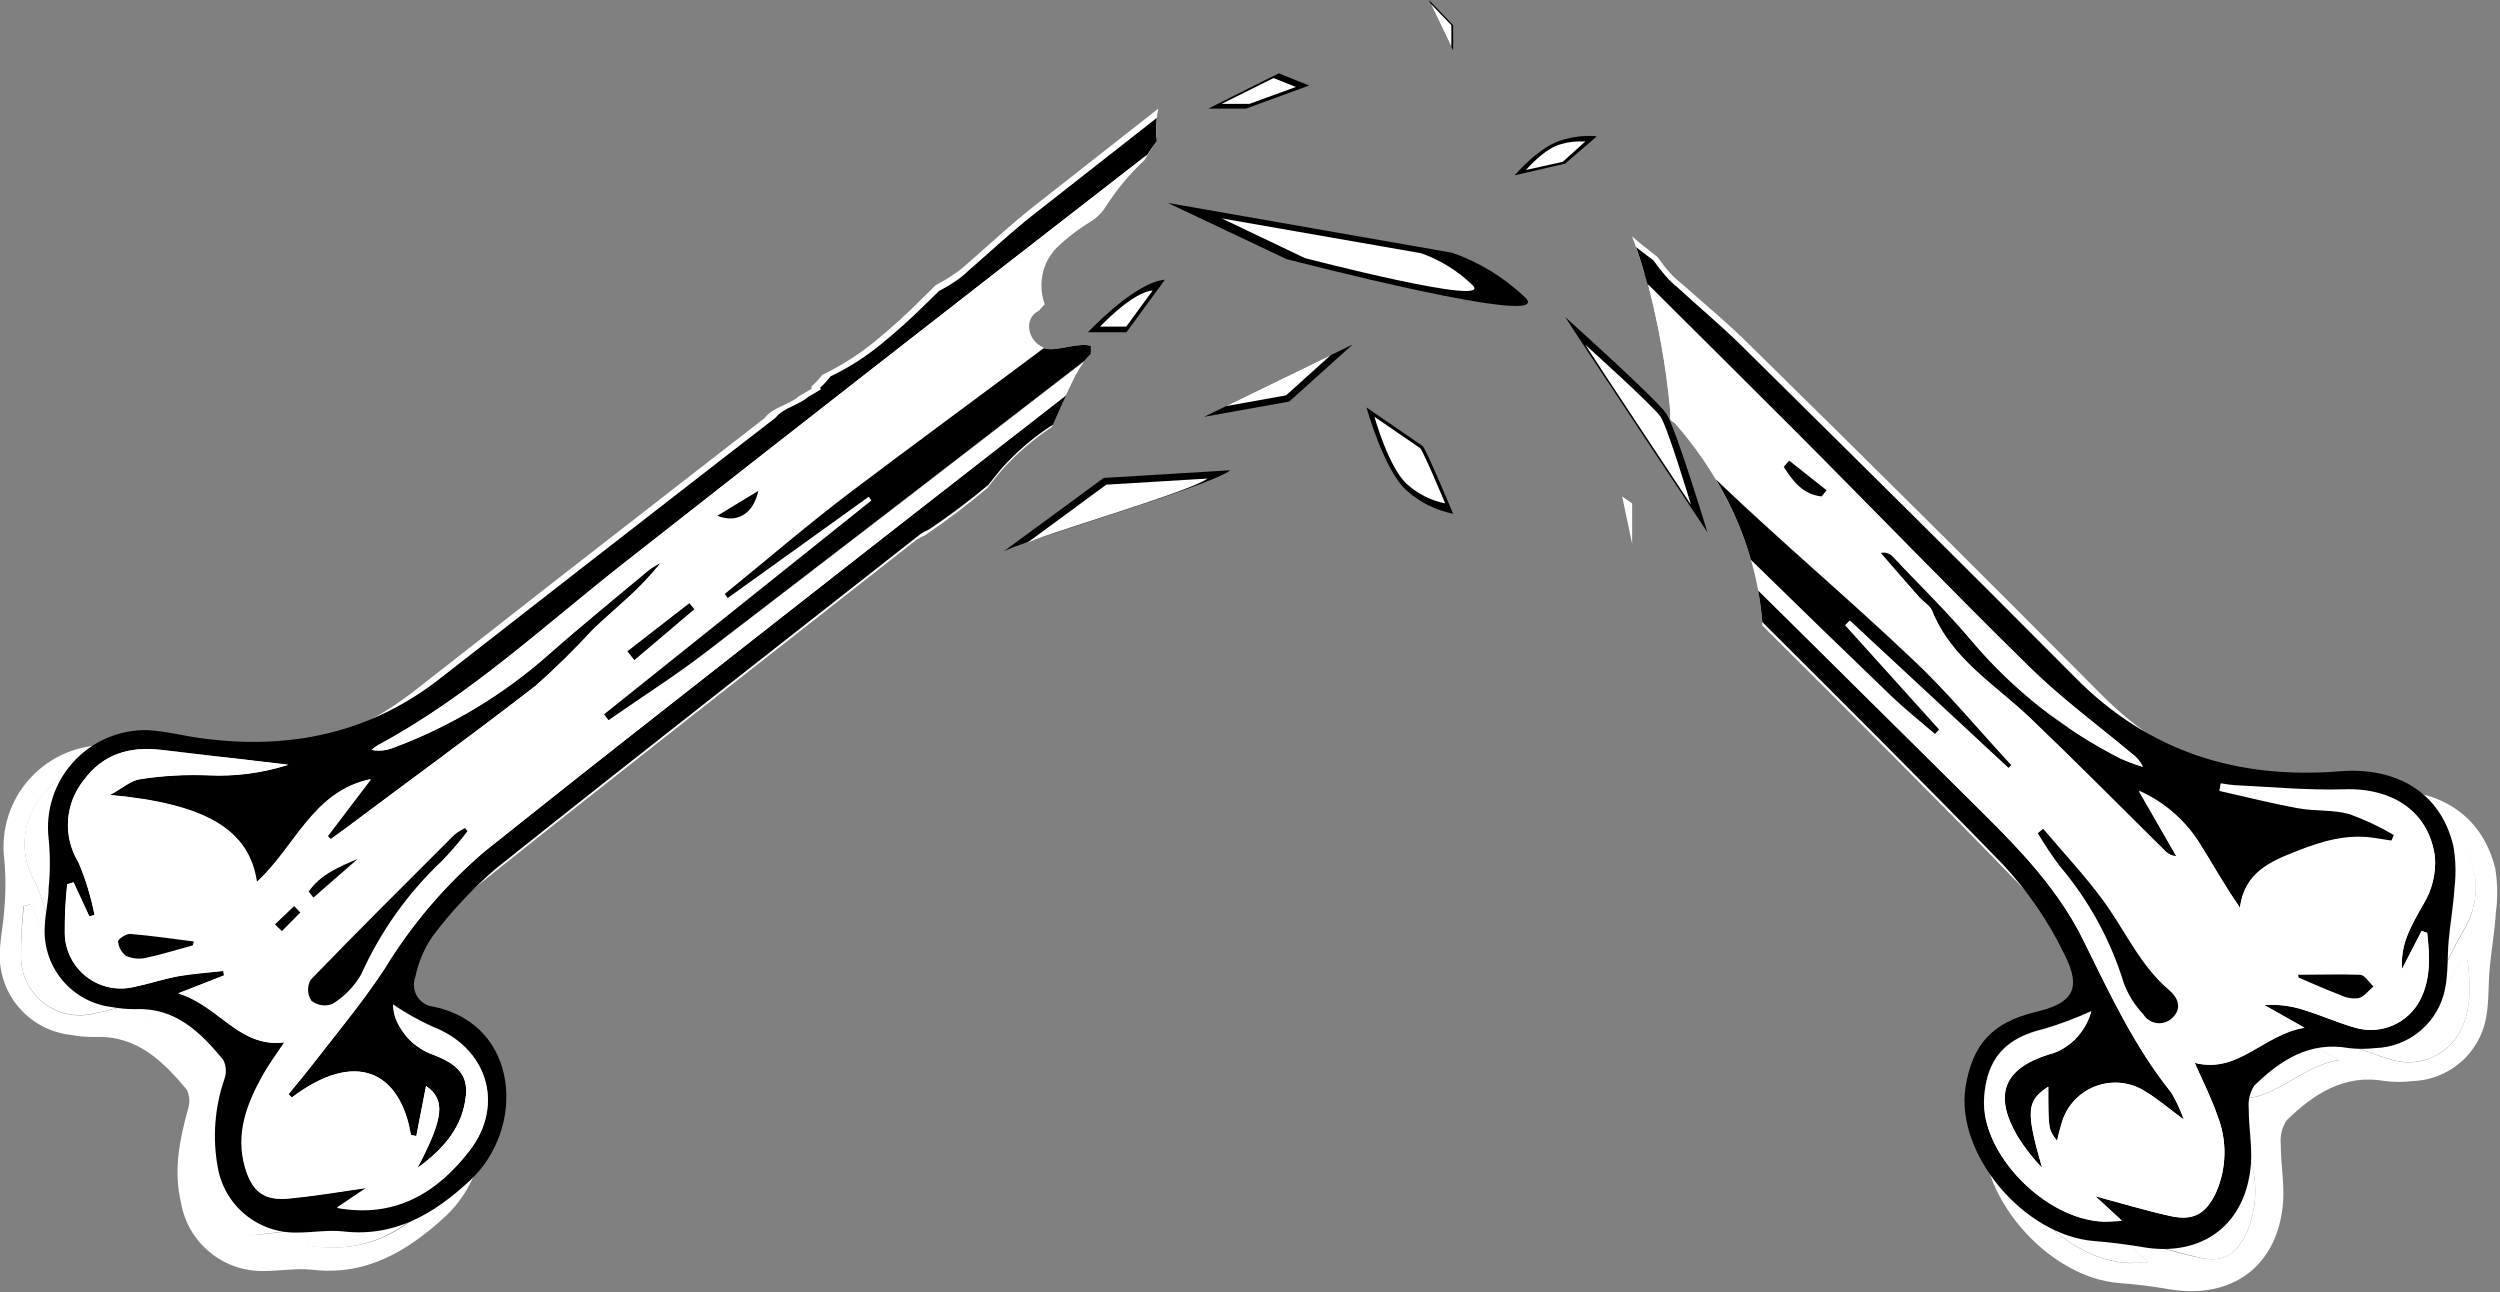 <svg width="238" height="123" viewBox="0 0 238 123" fill="none" xmlns="http://www.w3.org/2000/svg">
<rect x="0" y="0" width="238" height="123" fill="#808080" stroke="none"/>
<path d="M103.57 31.63C103.57 31.63 108.04 26.85 110.9 26.63L107.24 31.63H103.57Z" fill="black"/>
<path d="M136.04 0L138.34 4.81V2.4L136.04 0Z" fill="black"/>
<path d="M115.03 10.34L121.74 6.98L124.63 8.14L118.62 10.34" fill="black"/>
<path d="M152 13C151.903 12.966 151.802 12.945 151.7 12.94C150.758 12.903 149.817 13.015 148.91 13.27C146.59 13.82 144.2 16.69 144.2 16.69L149 15.58" fill="black"/>
<path d="M114.63 39.68L128.78 32.79L122.73 38.23L114.63 39.68Z" fill="black"/>
<path d="M149 30.18C149.83 31.51 162.55 50.68 162.55 50.68C162.55 50.68 159.55 40.8 158.66 39.42C157.77 38.04 149 30.18 149 30.18Z" fill="black"/>
<path d="M130.09 38.79C130.09 38.79 131.76 44.84 133.95 46.73C135.193 47.835 136.708 48.587 138.34 48.91C138.34 48.91 135.73 42.66 135.42 42.45L130.09 38.79Z" fill="black"/>
<path d="M95.47 52.55C96.22 51.81 115.31 46.27 117.13 44.77L105.07 45.5L95.47 52.55Z" fill="black"/>
<path d="M111.18 19.32L138.24 24.06C140.819 24.961 143.178 26.4 145.16 28.28C148.56 31.46 122.46 24.66 122.46 24.66L111.18 19.32Z" fill="black"/>
<path d="M110.27 10.34C106.35 13.413 102.43 16.49 98.51 19.57C96.3 21.31 94.23 23.23 92.05 25.14C91.65 25.506 91.222 25.84 90.77 26.14C90.27 26.47 89.77 26.78 89.24 27.06L89.1 27.13L87.8 28.41C86.401 29.816 84.933 31.151 83.4 32.41C81.83 33.704 80.111 34.805 78.28 35.69C77.958 36.098 77.604 36.48 77.22 36.83L77.3 36.98C76.9 37.24 76.47 37.49 76.04 37.73C75.12 38.56 73.61 38.73 72.77 39.82L67.22 44.12C57.973 51.287 48.746 58.48 39.54 65.7C32.47 71.24 24.47 72.92 15.75 71.76C13.92 71.53 12.12 71.02 10.28 70.94C8.892 70.902 7.512 71.163 6.234 71.705C4.956 72.247 3.809 73.058 2.872 74.083C1.935 75.107 1.229 76.321 0.803 77.642C0.376 78.963 0.239 80.361 0.4 81.74C0.555 83.376 0.555 85.024 0.4 86.66C0.33 87.89 0.06 89.1 -0 90.34C-0.165 92.298 0.436 94.243 1.677 95.766C2.917 97.29 4.699 98.274 6.65 98.51C7.437 98.66 8.238 98.73 9.04 98.72C13.04 98.56 15.51 101.03 17.77 103.72C18.055 104.291 18.106 104.952 17.91 105.56C17.08 108.5 16.51 111.45 17.23 114.49C17.548 116.34 18.519 118.014 19.967 119.209C21.415 120.404 23.243 121.039 25.12 121C26.66 121 28.22 120.71 29.73 120.88C34.86 121.48 38.78 119.11 42.32 115.88C47.99 110.71 47.39 100.28 38.77 98.5C38.429 98.47 38.1 98.36 37.809 98.18C37.518 98 37.273 97.755 37.093 97.463C36.914 97.172 36.804 96.843 36.774 96.502C36.744 96.161 36.794 95.818 36.92 95.5C37.223 94.07 37.8 92.711 38.62 91.5C40.461 89.037 42.563 86.781 44.89 84.77C58.89 73.56 73.11 62.5 87.24 51.39C87.496 51.23 87.763 51.09 88.04 50.97C90.11 49.577 92.1 48.067 94 46.45C94.42 45.91 94.84 45.36 95.3 44.84C96.721 43.239 98.345 41.831 100.13 40.65C100.55 39.7 100.96 38.76 101.39 37.82C88.656 47.82 75.923 57.79 63.19 67.73C56.723 72.77 50.29 77.86 43.89 83C39.951 86.358 36.575 90.325 33.89 94.75C31.95 97.75 29.67 100.47 27.51 103.27C26.51 104.64 25.39 105.92 24.32 107.27L24.65 107.59C30.91 102.87 35.4 104.86 36.52 111.32L37.06 111.43L38.06 106.43C39.98 107.79 39.88 109.51 37.2 114.6C39.94 112.6 41.72 110.46 42.03 107.41C42.23 105.41 41.31 104.3 38.76 103.31C37.886 103.004 37.093 102.505 36.44 101.85C35.788 101.198 35.289 100.409 34.98 99.54C34.862 99.132 34.789 98.713 34.76 98.29C36.028 99.142 37.366 99.885 38.76 100.51C44.16 102.51 46.01 108.24 42.44 112.86C39.2 117.06 34.99 119.54 29.25 118.55L32.14 116.55C29.33 116.94 26.9 117.34 24.46 117.55C22.02 117.76 20.78 116.93 20.06 114.42C19.13 111.14 20.24 108.22 21.78 105.42C22.36 104.35 23.1 103.42 23.99 102.01C19.46 102.6 17.53 98.41 13.41 97.14L18.01 95.38L17.94 94.92C16.41 95.1 14.87 95.21 13.36 95.47C11.85 95.73 10.49 96.2 9.05 96.47C8.228 96.695 7.365 96.728 6.529 96.567C5.692 96.407 4.903 96.057 4.222 95.544C3.542 95.032 2.987 94.37 2.602 93.61C2.217 92.85 2.011 92.012 2 91.16C1.98 89.523 2.06 87.887 2.24 86.26L2.88 86.09L4.45 89.49L5 89.33C4.641 87.521 4.101 85.752 3.39 84.05C2.625 82.806 2.264 81.355 2.358 79.897C2.451 78.44 2.993 77.047 3.91 75.91C5.78 73.33 8.49 72.53 11.58 72.91L24.25 74.38C21.664 75.189 18.955 75.528 16.25 75.38C13.996 75.291 11.739 75.419 9.51 75.76C8.58 75.88 7.74 76.66 6.51 77.35C16.07 78.23 20.4 80.8 21.11 86.03C24.96 82.57 26.7 77.03 32.48 75.79L28.18 81.46L28.48 81.77L29.71 80.89C36.11 76.1 42.57 71.38 48.89 66.48C50.91 64.716 52.833 62.843 54.65 60.87C55.65 59.87 56.75 58.97 57.78 58.02C59.084 56.856 60.291 55.589 61.39 54.23C60.969 54.439 60.564 54.679 60.18 54.95C56.84 57.75 53.44 60.5 50.18 63.39C45.61 67.437 40.327 70.598 34.6 72.71C33.961 72.946 33.27 73.005 32.6 72.88C32.79 72.698 33.001 72.54 33.23 72.41C42.31 67.54 49.8 60.5 57.82 54.2C74.287 41.28 90.793 28.403 107.34 15.57L110.14 13.4C110.01 12.38 110.054 11.345 110.27 10.34Z" fill="white"/>
<path d="M107.29 15.59C90.75 28.423 74.243 41.3 57.77 54.22C49.77 60.52 42.26 67.56 33.18 72.43C32.952 72.56 32.74 72.718 32.55 72.9C33.22 73.025 33.911 72.966 34.55 72.73C40.277 70.618 45.56 67.457 50.13 63.41C53.39 60.52 56.79 57.77 60.13 54.97C60.514 54.699 60.919 54.459 61.34 54.25C60.245 55.594 59.045 56.848 57.75 58C56.75 59 55.64 59.85 54.62 60.85C52.803 62.823 50.88 64.695 48.86 66.46C42.54 71.36 36.08 76.08 29.68 80.87L28.45 81.75L28.15 81.44L32.45 75.77C26.67 76.97 24.93 82.55 21.08 86.01C20.37 80.78 16.08 78.21 6.48 77.33C7.76 76.64 8.6 75.86 9.48 75.74C11.709 75.399 13.966 75.272 16.22 75.36C18.925 75.508 21.634 75.169 24.22 74.36L11.57 72.89C8.48 72.53 5.77 73.33 3.9 75.89C2.983 77.027 2.441 78.42 2.348 79.877C2.254 81.335 2.615 82.786 3.38 84.03C4.096 85.738 4.639 87.513 5 89.33L4.49 89.49L2.92 86.09L2.28 86.26C2.087 87.886 1.994 89.522 2 91.16C2.015 91.996 2.218 92.819 2.594 93.566C2.97 94.314 3.509 94.967 4.172 95.478C4.834 95.988 5.603 96.344 6.422 96.517C7.24 96.691 8.087 96.678 8.9 96.48C10.34 96.22 11.75 95.74 13.21 95.48C14.67 95.22 16.21 95.11 17.79 94.93L17.86 95.39L13.26 97.15C17.38 98.42 19.31 102.61 23.84 102.02C22.95 103.38 22.21 104.36 21.63 105.43C20.09 108.23 18.98 111.15 19.91 114.43C20.63 116.94 21.76 117.82 24.31 117.56C26.86 117.3 29.18 116.93 31.99 116.56L29.1 118.56C34.84 119.56 39.1 117.07 42.29 112.87C45.86 108.25 44.01 102.56 38.61 100.52C37.216 99.895 35.877 99.153 34.61 98.3C34.639 98.723 34.712 99.142 34.83 99.55C35.131 100.428 35.631 101.226 36.29 101.88C36.944 102.534 37.737 103.033 38.61 103.34C41.16 104.34 42.09 105.48 41.89 107.44C41.57 110.44 39.79 112.63 37.05 114.63C39.74 109.54 39.83 107.82 37.91 106.46L36.91 111.46L36.37 111.35C35.25 104.89 30.76 102.9 24.5 107.62L24.17 107.28C25.24 105.95 26.33 104.67 27.36 103.28C29.52 100.48 31.8 97.73 33.74 94.76C36.47 90.32 39.897 86.35 43.89 83C50.29 77.88 56.713 72.8 63.16 67.76C75.893 57.76 88.626 47.79 101.36 37.85C101.62 37.28 101.89 36.71 102.17 36.15C102.433 35.59 102.744 35.055 103.1 34.55C90.633 44.183 78.14 53.783 65.62 63.35C62.56 65.68 59.31 67.76 56.15 69.96L55.71 69.37L82.34 48.09L82.06 47.72L68 57.78L67.72 57.37C71.91 53.99 76.02 50.47 80.32 47.21C86.6 42.46 92.96 37.8 99.32 33.08C97.92 32.5 97.32 30.39 98.92 29.56L99.46 28.95C99.125 28.041 99.053 27.055 99.253 26.107C99.453 25.159 99.916 24.287 100.59 23.59C101.596 22.619 102.71 21.767 103.91 21.05C104.422 20.719 104.861 20.287 105.2 19.78C106.246 18.112 107.507 16.589 108.95 15.25C109.32 14.63 109.71 14.01 110.13 13.42L107.29 15.59ZM14.75 92.32C13.17 92.76 11.59 93.25 9.99 93.61C9.348 93.77 8.672 93.721 8.06 93.47C7.826 93.3 7.634 93.08 7.497 92.825C7.36 92.571 7.282 92.289 7.27 92C7.27 91.77 8.07 91.21 8.48 91.26C10.6 91.43 12.71 91.75 14.82 92.01L14.75 92.32ZM31.18 83.77L26.77 87.61L26.3 87C27.46 85.32 29.28 84.57 31.18 83.77ZM23.64 90.94L22.93 90.23L24.86 88.46L25.47 89.1L23.64 90.94ZM39.64 83.94C36.226 87.144 33.48 90.991 31.56 95.26C30.869 96.487 29.878 97.519 28.68 98.26C28.338 98.383 27.972 98.42 27.612 98.368C27.253 98.315 26.912 98.175 26.62 97.96C26.439 97.661 26.336 97.32 26.322 96.97C26.308 96.621 26.383 96.273 26.54 95.96C31.23 91 36 86.2 40.83 81.41C41.165 81.147 41.531 80.925 41.92 80.75L42.12 80.99C41.346 82.006 40.511 82.975 39.62 83.89L39.64 83.94ZM58.72 64L58 63.1L64.18 58.31L64.68 58.93L58.72 64ZM67 49.58L71.08 47.1C70.6 49.37 69 50.38 67 49.58Z" fill="white"/>
<path d="M103.85 33.7C103.85 33.44 103.85 33.18 103.85 32.92C103.83 32.926 103.809 32.926 103.79 32.92C102.79 32.61 100.93 33.32 99.84 33.24C99.633 33.221 99.431 33.171 99.24 33.09C93 37.79 86.61 42.44 80.33 47.2C76 50.46 71.92 54 67.73 57.36L68.01 57.77L82.08 47.69L82.35 48.06L55.72 69.33L56.17 69.92C59.33 67.72 62.58 65.65 65.63 63.32C78.163 53.72 90.67 44.097 103.15 34.45C103.353 34.173 103.588 33.921 103.85 33.7Z" fill="white"/>
<path d="M42.12 81C41.344 82.018 40.509 82.989 39.62 83.91C36.206 87.114 33.46 90.961 31.54 95.23C30.854 96.461 29.862 97.494 28.66 98.23C28.317 98.357 27.947 98.395 27.585 98.341C27.223 98.287 26.881 98.142 26.59 97.92C26.404 97.622 26.299 97.281 26.287 96.929C26.275 96.578 26.355 96.23 26.52 95.92C31.22 91 36 86.18 40.84 81.4C41.174 81.137 41.536 80.913 41.92 80.73L42.12 81Z" fill="white"/>
<path d="M14.75 92.32C13.17 92.76 11.59 93.25 9.98 93.59C9.341 93.75 8.668 93.701 8.06 93.45C7.827 93.283 7.635 93.066 7.496 92.815C7.358 92.564 7.277 92.286 7.26 92C7.26 91.77 8.07 91.22 8.47 91.25C10.59 91.42 12.7 91.74 14.81 92.01L14.75 92.32Z" fill="white"/>
<path d="M64.71 58.93L58.71 63.99L58 63.1L64.18 58.31L64.71 58.93Z" fill="white"/>
<path d="M71.08 47.1C70.6 49.37 69 50.38 67 49.58L71.08 47.1Z" fill="white"/>
<path d="M26.3 87C27.46 85.31 29.3 84.56 31.17 83.75L26.77 87.6L26.3 87Z" fill="white"/>
<path d="M22.94 90.23L24.87 88.46L25.48 89.1L23.66 90.94L22.94 90.23Z" fill="white"/>
<path d="M110.12 11.23C106.207 14.29 102.3 17.353 98.4 20.42C96.29 22.08 94.32 23.92 92.23 25.74C91.852 26.107 91.444 26.441 91.01 26.74C90.535 27.061 90.045 27.358 89.54 27.63L89.41 27.69L88.17 28.9C86.83 30.23 85.43 31.5 83.97 32.69C82.472 33.935 80.826 34.989 79.07 35.83C78.768 36.221 78.433 36.586 78.07 36.92L78.15 37.07C77.76 37.31 77.35 37.55 76.94 37.78C76.06 38.58 74.62 38.78 73.82 39.78L68.5 43.89C59.66 50.743 50.827 57.617 42 64.51C35.29 69.8 27.64 71.4 19.3 70.3C17.55 70.08 15.84 69.6 14.07 69.51C12.744 69.477 11.426 69.729 10.206 70.249C8.985 70.769 7.891 71.544 6.996 72.524C6.101 73.503 5.427 74.663 5.018 75.925C4.61 77.187 4.478 78.522 4.63 79.84C4.785 81.403 4.785 82.977 4.63 84.54C4.63 85.71 4.32 86.88 4.27 88.06C4.117 89.931 4.693 91.789 5.878 93.245C7.064 94.701 8.767 95.641 10.63 95.87C11.382 96.011 12.145 96.078 12.91 96.07C16.71 95.91 19.09 98.28 21.25 100.89C21.527 101.435 21.577 102.068 21.39 102.65C20.433 105.388 20.209 108.329 20.74 111.18C21.056 112.935 21.988 114.52 23.369 115.649C24.749 116.778 26.487 117.378 28.27 117.34C29.74 117.34 31.27 117.07 32.67 117.23C37.58 117.8 41.33 115.54 44.67 112.45C50.09 107.51 49.52 97.54 41.28 95.84C40.96 95.806 40.652 95.699 40.38 95.527C40.107 95.355 39.878 95.123 39.71 94.849C39.542 94.574 39.439 94.265 39.41 93.944C39.38 93.624 39.425 93.301 39.54 93C39.822 91.621 40.376 90.312 41.17 89.15C42.934 86.798 44.945 84.642 47.17 82.72C60.6 72 74.17 61.43 87.66 50.82C87.9 50.663 88.155 50.529 88.42 50.42C90.385 49.103 92.278 47.681 94.09 46.16C94.49 45.64 94.89 45.16 95.33 44.62C96.77 43.002 98.425 41.588 100.25 40.42C100.65 39.49 101.06 38.57 101.49 37.65C89.163 47.217 76.873 56.817 64.62 66.45C58.453 71.27 52.313 76.12 46.2 81C42.429 84.209 39.195 88 36.62 92.23C34.76 95.07 32.62 97.7 30.52 100.38C29.52 101.68 28.52 102.92 27.47 104.18L27.78 104.49C33.78 99.97 38.06 101.88 39.13 108.06L39.64 108.16L40.56 103.39C42.4 104.69 42.31 106.33 39.74 111.2C42.36 109.28 44.06 107.2 44.36 104.32C44.55 102.45 43.67 101.32 41.23 100.41C40.391 100.111 39.63 99.63 39 99C38.379 98.373 37.902 97.619 37.6 96.79C37.489 96.399 37.422 95.996 37.4 95.59C38.594 96.403 39.855 97.112 41.17 97.71C46.34 99.71 48.1 105.1 44.69 109.51C41.59 113.51 37.57 115.9 32.08 114.95L34.85 113.08C32.16 113.45 29.85 113.84 27.5 114.08C25.15 114.32 23.98 113.48 23.3 111.08C22.41 107.93 23.47 105.15 24.94 102.47C25.5 101.47 26.21 100.47 27.06 99.22C22.73 99.77 20.89 95.77 16.94 94.56L21.34 92.87L21.27 92.44C19.81 92.61 18.34 92.71 16.89 92.96C15.44 93.21 14.16 93.66 12.77 93.96C11.993 94.149 11.183 94.161 10.401 93.995C9.619 93.829 8.884 93.488 8.251 92.999C7.618 92.511 7.103 91.886 6.745 91.171C6.386 90.456 6.193 89.67 6.18 88.87C6.167 87.307 6.244 85.744 6.41 84.19L7 84L8.5 87.25L9 87.1C8.661 85.385 8.145 83.709 7.46 82.1C6.723 80.899 6.379 79.499 6.476 78.094C6.573 76.688 7.105 75.348 8 74.26C9.79 71.8 12.38 71.04 15.33 71.38L27.44 72.79C24.983 73.575 22.406 73.914 19.83 73.79C17.673 73.704 15.514 73.825 13.38 74.15C12.49 74.27 11.69 75.01 10.47 75.67C19.6 76.51 23.74 78.97 24.47 83.97C28.15 80.66 29.82 75.33 35.34 74.18L31.22 79.6L31.52 79.9L32.69 79.06C38.74 74.47 44.91 70 51 65.28C52.924 63.585 54.76 61.793 56.5 59.91C57.5 58.96 58.5 58.1 59.5 57.18C60.756 56.079 61.913 54.871 62.96 53.57C62.557 53.761 62.172 53.989 61.81 54.25C58.61 56.93 55.36 59.56 52.24 62.32C47.873 66.188 42.823 69.21 37.35 71.23C36.733 71.458 36.066 71.513 35.42 71.39C35.604 71.22 35.805 71.07 36.02 70.94C44.7 66.28 51.86 59.56 59.52 53.54C75.233 41.18 90.993 28.87 106.8 16.61L109.2 14.76C109.49 14.3 109.81 13.86 110.13 13.42C110.032 12.694 110.028 11.957 110.12 11.23Z" fill="black"/>
<path d="M106.8 16.61C90.993 28.87 75.213 41.18 59.46 53.54C51.8 59.54 44.64 66.28 35.96 70.94C35.745 71.07 35.544 71.22 35.36 71.39C36.006 71.513 36.673 71.458 37.29 71.23C42.763 69.21 47.813 66.188 52.18 62.32C55.3 59.56 58.55 56.93 61.75 54.25C62.112 53.989 62.497 53.761 62.9 53.57C61.854 54.871 60.696 56.079 59.44 57.18C58.44 58.1 57.44 58.96 56.44 59.91C54.719 61.791 52.903 63.584 51 65.28C44.91 70 38.74 74.47 32.62 79.05L31.45 79.89L31.15 79.59L35.27 74.17C29.75 75.32 28.08 80.65 24.4 84C23.72 79 19.58 76.54 10.45 75.7C11.67 75.04 12.45 74.3 13.36 74.18C15.494 73.855 17.654 73.734 19.81 73.82C22.386 73.944 24.963 73.605 27.42 72.82L15.31 71.38C12.31 71.04 9.77 71.8 7.98 74.26C7.103 75.348 6.584 76.681 6.494 78.076C6.405 79.471 6.749 80.859 7.48 82.05C8.161 83.676 8.671 85.368 9 87.1L8.51 87.24L7 84L6.39 84.17C6.224 85.724 6.147 87.287 6.16 88.85C6.173 89.65 6.366 90.436 6.725 91.151C7.083 91.866 7.598 92.491 8.231 92.98C8.864 93.468 9.599 93.808 10.381 93.975C11.163 94.141 11.973 94.129 12.75 93.94C14.14 93.69 15.48 93.23 16.87 92.94C18.26 92.65 19.79 92.59 21.25 92.42L21.32 92.85L17 94.58C20.95 95.79 22.79 99.79 27.12 99.24C26.27 100.53 25.56 101.47 25 102.49C23.53 105.17 22.47 107.95 23.36 111.1C24.04 113.49 25.13 114.33 27.56 114.1C29.99 113.87 32.22 113.49 34.91 113.1L32.09 115C37.58 116 41.6 113.58 44.7 109.56C48.11 105.15 46.35 99.71 41.18 97.76C39.865 97.162 38.604 96.453 37.41 95.64C37.433 96.046 37.5 96.448 37.61 96.84C37.916 97.65 38.39 98.386 39 99C39.629 99.623 40.387 100.101 41.22 100.4C43.66 101.34 44.54 102.4 44.35 104.31C44.05 107.23 42.35 109.31 39.73 111.19C42.3 106.32 42.39 104.68 40.56 103.38L39.63 108.15L39.12 108.04C38.05 101.87 33.76 99.96 27.77 104.48L27.46 104.15C28.46 102.89 29.52 101.65 30.51 100.35C32.57 97.67 34.75 95.04 36.61 92.2C39.19 87.98 42.428 84.199 46.2 81C52.32 76.12 58.46 71.267 64.62 66.44C76.873 56.813 89.157 47.2 101.47 37.6C101.7 37.11 101.93 36.6 102.17 36.12C102.456 35.546 102.79 34.997 103.17 34.48L103.23 34.4C91.157 43.733 79.08 53.02 67 62.26C64.08 64.49 61 66.48 58 68.58L57.5 68L83 47.68L82.74 47.32L69.25 56.94L69 56.55C73 53.31 77 49.95 81 46.83C87.09 42.22 93.27 37.71 99.39 33.12C97.89 32.63 97.15 30.42 98.85 29.56L99.39 28.95C99.055 28.041 98.983 27.055 99.183 26.107C99.383 25.159 99.847 24.287 100.52 23.59C101.526 22.619 102.64 21.767 103.84 21.05C104.352 20.719 104.791 20.287 105.13 19.78C106.176 18.112 107.437 16.589 108.88 15.25L109.17 14.76L106.8 16.61ZM18.35 90C16.83 90.41 15.35 90.88 13.8 91.22C13.197 91.357 12.567 91.297 12 91.05C11.779 90.893 11.597 90.688 11.465 90.451C11.334 90.214 11.257 89.951 11.24 89.68C11.24 89.45 12 88.92 12.39 88.96C14.39 89.13 16.39 89.43 18.45 89.69L18.35 90ZM34.06 81.82L29.84 85.49L29.39 84.92C30.5 83.26 32.23 82.55 34.06 81.78V81.82ZM26.85 88.67L26.16 88L28 86.26L28.58 86.87L26.85 88.67ZM42.12 81.9C38.861 84.961 36.238 88.634 34.4 92.71C33.732 93.872 32.788 94.851 31.65 95.56C31.318 95.679 30.961 95.713 30.612 95.661C30.263 95.609 29.933 95.471 29.65 95.26C29.464 94.962 29.359 94.621 29.347 94.269C29.335 93.918 29.415 93.57 29.58 93.26C34.08 88.62 38.67 84.05 43.26 79.47C43.569 79.223 43.904 79.012 44.26 78.84L44.45 79.07C43.728 80.057 42.95 81.002 42.12 81.9ZM60.38 62.9L59.72 62L65.62 57.42L66.1 58.02L60.38 62.9ZM68.29 49.1L72.19 46.73C71.73 48.9 70.17 49.86 68.29 49.1Z" fill="white"/>
<path d="M103.85 33.7C103.85 33.44 103.85 33.18 103.85 32.92C103.83 32.926 103.809 32.926 103.79 32.92C102.79 32.61 100.93 33.32 99.84 33.24C99.68 33.227 99.522 33.193 99.37 33.14C93.29 37.69 87.12 42.21 81 46.83C76.89 49.94 73 53.3 69 56.54L69.28 56.93L82.7 47.29L82.96 47.64L57.51 68L57.93 68.56C60.93 66.46 64.06 64.48 66.98 62.25C79.093 52.97 91.183 43.667 103.25 34.34C103.431 34.11 103.632 33.896 103.85 33.7Z" fill="black"/>
<path d="M44.51 79.12C43.765 80.093 42.967 81.024 42.12 81.91C38.858 84.972 36.234 88.649 34.4 92.73C33.738 93.894 32.792 94.871 31.65 95.57C31.32 95.702 30.961 95.744 30.609 95.691C30.258 95.639 29.927 95.493 29.65 95.27C29.453 94.976 29.343 94.633 29.33 94.28C29.318 93.927 29.404 93.577 29.58 93.27C34.07 88.62 38.68 84.05 43.26 79.47C43.568 79.223 43.904 79.012 44.26 78.84L44.51 79.12Z" fill="black"/>
<path d="M18.35 90C16.83 90.41 15.35 90.88 13.79 91.21C13.185 91.322 12.562 91.249 12 91C11.783 90.837 11.603 90.629 11.472 90.391C11.341 90.154 11.262 89.891 11.24 89.62C11.24 89.4 12.01 88.88 12.4 88.91C14.4 89.07 16.4 89.38 18.46 89.63L18.35 90Z" fill="black"/>
<path d="M66.1 58L60.39 62.84L59.73 62L65.63 57.42L66.1 58Z" fill="black"/>
<path d="M72.19 46.73C71.73 48.9 70.19 49.86 68.29 49.1L72.19 46.73Z" fill="black"/>
<path d="M29.39 84.88C30.5 83.26 32.23 82.55 34.05 81.77L29.84 85.45L29.39 84.88Z" fill="black"/>
<path d="M26.18 88L28 86.26L28.59 86.87L26.84 88.64L26.18 88Z" fill="black"/>
<path d="M237.56 82.74C236.34 77.58 232.1 74.83 226.2 75.3C216.05 76.11 207.2 73.37 199.95 66.02C188.89 54.88 177.756 43.813 166.55 32.82C164.55 30.82 162.38 29.04 160.22 27.11C159.783 26.775 159.375 26.403 159 26C158.605 25.553 158.235 25.086 157.89 24.6L157.81 24.48L156.37 23.34C156.02 23.07 155.68 22.77 155.37 22.49C155.81 23.67 156.2 24.86 156.55 26.07L171.55 41.07C179.47 48.99 187.23 57.07 195.24 64.92C198.39 68.01 201.98 70.65 205.38 73.5C205.868 73.85 206.26 74.318 206.52 74.86C205.762 74.645 205.02 74.378 204.3 74.06C198.63 71.172 193.598 67.177 189.5 62.31C187.06 59.4 184.32 56.74 181.68 53.97C181.521 53.8 181.321 53.672 181.1 53.6C180.876 53.545 180.643 53.545 180.42 53.6C181.72 55.09 183.01 56.6 184.32 58.08C184.73 58.54 185.38 58.89 185.59 59.41C187.52 64.26 191.93 66.79 195.45 70.19C199.94 74.49 204.32 78.9 208.74 83.27C208.89 83.442 209.074 83.581 209.28 83.68C209.483 83.78 209.704 83.841 209.93 83.86L206.18 77.33C208.639 78.419 210.726 80.207 212.18 82.47C213.52 84.59 214.73 86.78 216.25 88.96C216.71 85.53 219.25 84.42 221.84 83.39C224.43 82.36 226.97 81.59 229.78 82.07L231.34 82.31L231.62 81.7C230.204 80.859 228.715 80.15 227.17 79.58C225.54 79.12 223.74 79.3 222.05 78.99C219.43 78.51 216.84 77.85 214.23 77.27L214.35 76.58C214.83 76.64 215.35 76.75 215.77 76.77C219.39 76.93 223.02 77.29 226.63 77.17C231.44 77.01 235.1 79.38 235.68 83.92C235.788 85.54 235.401 87.155 234.57 88.55C232.95 91.35 232.29 92.73 232.38 95.1L234.38 91.29L234.92 91.48C235.18 93.76 235.31 96.05 234.21 98.2C233.621 99.3 232.68 100.17 231.538 100.671C230.395 101.172 229.117 101.273 227.91 100.96C226.13 100.48 224.44 99.71 222.68 99.16C221.391 98.738 220.032 98.572 218.68 98.67L222.68 100.93C218.55 101.59 216.09 105.53 211.74 104.42C212.57 106.35 213.42 107.98 213.99 109.7C214.485 110.932 214.728 112.251 214.704 113.579C214.68 114.907 214.389 116.216 213.85 117.43C212.79 119.59 211.59 120.23 209.25 119.71C206.91 119.19 204.62 118.5 201.84 117.71L204.49 120.15C203.65 120.15 203.13 120.27 202.64 120.25C196.77 120.01 190.42 113.41 190.76 107.94C191.01 104.01 192.9 101.94 196.76 101.05C198.366 100.57 199.936 99.979 201.46 99.28C201.23 100.149 200.812 100.957 200.237 101.648C199.662 102.339 198.943 102.896 198.13 103.28C197.849 103.405 197.558 103.506 197.26 103.58C192.72 104.98 191.68 107.58 194.1 111.76C194.802 112.882 195.623 113.925 196.55 114.87C194.92 109.21 194.98 108.2 197.15 106.79C197.15 111.03 197.15 111.03 198.03 112.17C198.21 111.49 198.31 110.85 198.53 110.25C198.79 109.439 199.232 108.699 199.823 108.086C200.414 107.473 201.137 107.004 201.938 106.714C202.738 106.424 203.595 106.322 204.441 106.415C205.287 106.508 206.101 106.794 206.82 107.25C208.02 107.97 209.09 108.91 210.66 110.07C210.341 109.139 209.926 108.244 209.42 107.4C205.69 102.75 203.23 97.4 200.61 92.11C198.23 87.32 194.61 83.43 190.82 79.69L167.42 56.46C167.594 57.483 167.715 58.514 167.78 59.55C176.12 67.86 184.46 76.15 192.65 84.61C195.167 87.295 197.258 90.351 198.85 93.67C200.57 97.09 199.59 98.46 195.91 99.34C191.63 100.34 189.59 102.54 188.91 106.87C187.91 113.51 194.79 121.62 201.77 122.15C203.365 122.267 204.954 122.464 206.53 122.74C212.53 123.74 216.89 120.49 217.35 114.44C217.48 112.62 217.12 110.77 217.13 108.94C217.048 108.135 217.245 107.326 217.69 106.65C220.29 104.13 223.17 102.22 227.08 102.92C227.94 103.025 228.809 103.025 229.67 102.92C231.345 102.867 232.953 102.243 234.226 101.152C235.498 100.061 236.361 98.568 236.67 96.92C236.97 95.37 236.87 93.75 237.02 92.16C237.18 90.42 237.49 88.7 237.6 86.96C237.793 85.559 237.78 84.137 237.56 82.74Z" fill="white"/>
<path d="M234.39 91.21L232.39 95.01C232.3 92.65 232.96 91.26 234.58 88.47C235.411 87.075 235.798 85.46 235.69 83.84C235.11 79.3 231.45 76.93 226.64 77.09C223.03 77.21 219.4 76.85 215.78 76.69C215.31 76.69 214.84 76.56 214.36 76.5L214.24 77.19C216.85 77.77 219.44 78.43 222.06 78.91C223.75 79.22 225.55 79.04 227.18 79.5C228.724 80.07 230.214 80.779 231.63 81.62L231.35 82.23L229.82 82C227.01 81.52 224.46 82.29 221.88 83.32C219.3 84.35 216.75 85.46 216.29 88.89C214.77 86.71 213.56 84.52 212.22 82.4C210.766 80.137 208.679 78.35 206.22 77.26L210 83.78C209.773 83.766 209.551 83.705 209.35 83.6C209.144 83.501 208.96 83.362 208.81 83.19C204.39 78.82 200.01 74.41 195.52 70.11C192 66.71 187.59 64.18 185.66 59.33C185.45 58.81 184.8 58.46 184.39 58C183.08 56.51 181.79 55 180.49 53.52C180.713 53.465 180.946 53.465 181.17 53.52C181.391 53.592 181.591 53.72 181.75 53.89C184.39 56.66 187.13 59.32 189.57 62.23C193.66 67.102 198.686 71.104 204.35 74C205.069 74.32 205.811 74.587 206.57 74.8C206.31 74.258 205.918 73.79 205.43 73.44C202.03 70.59 198.43 67.95 195.29 64.86C187.28 57 179.52 49 171.6 41L156.6 26C157.792 30.289 158.595 34.677 159 39.11C159 39.25 159 39.5 159 39.8C159 40.1 159.31 40.15 159.47 40.32C160.86 41.904 162.108 43.607 163.2 45.41C169.81 51.85 176.92 57.76 183.6 64.1C187.11 67.41 190.21 71.15 193.49 74.69L193.22 74.95L177.42 60.27L176.94 60.75L186.31 71.14L185.88 71.59C184.44 70.34 182.94 69.16 181.57 67.84C176.61 63.047 171.663 58.247 166.73 53.44C167.013 54.427 167.244 55.428 167.42 56.44L190.82 79.67C194.58 83.41 198.23 87.3 200.61 92.09C203.23 97.38 205.69 102.73 209.42 107.38C209.926 108.224 210.341 109.119 210.66 110.05C209.09 108.89 208.02 107.95 206.82 107.23C206.101 106.774 205.287 106.488 204.441 106.395C203.595 106.302 202.738 106.404 201.938 106.694C201.137 106.984 200.414 107.453 199.823 108.066C199.232 108.679 198.79 109.419 198.53 110.23C198.31 110.83 198.21 111.47 198.03 112.15C197.15 111.01 197.15 111.01 197.15 106.77C194.98 108.18 194.92 109.19 196.55 114.85C195.623 113.905 194.802 112.862 194.1 111.74C191.68 107.58 192.72 104.96 197.26 103.56C197.558 103.486 197.849 103.385 198.13 103.26C198.941 102.874 199.66 102.317 200.235 101.626C200.81 100.936 201.228 100.128 201.46 99.26C199.936 99.959 198.366 100.55 196.76 101.03C192.92 101.93 191.03 104.03 190.76 107.92C190.42 113.39 196.76 119.99 202.64 120.23C203.13 120.23 203.64 120.23 204.49 120.13L201.84 117.69C204.62 118.44 206.9 119.13 209.25 119.69C211.6 120.25 212.79 119.57 213.85 117.41C214.389 116.197 214.68 114.887 214.704 113.559C214.728 112.231 214.485 110.912 213.99 109.68C213.42 107.96 212.57 106.33 211.74 104.4C216.09 105.51 218.55 101.57 222.68 100.91L218.68 98.65C220.032 98.552 221.391 98.718 222.68 99.14C224.44 99.69 226.13 100.46 227.91 100.94C229.117 101.253 230.395 101.152 231.538 100.651C232.68 100.15 233.621 99.28 234.21 98.18C235.31 96.03 235.21 93.74 234.92 91.46L234.39 91.21ZM174.63 47.93C172.77 47.73 171.76 46.42 170.85 44.93L171.4 44.31L175.12 47.31L174.63 47.93ZM209.63 99.84C208.63 100.84 207.5 100.43 206.72 99.51C205.88 98.622 205.221 97.579 204.78 96.44C203.468 92.141 201.29 88.156 198.38 84.73C197.583 83.683 196.842 82.595 196.16 81.47L196.73 81.03C198.73 83.38 200.83 85.63 202.65 88.1C204.86 91.1 206.33 94.62 209.29 97.1C210.05 97.79 210.59 98.86 209.58 99.84H209.63ZM228.15 97.94C227.544 98.018 226.929 97.917 226.38 97.65C224.95 97.11 223.56 96.49 222.16 95.91V95.57C224.22 95.57 226.28 95.49 228.32 95.62C228.79 95.62 229.21 96.38 229.66 96.79C229.09 97.2 228.62 97.79 228.1 97.94H228.15Z" fill="white"/>
<path d="M193.24 75L193.51 74.74C190.23 71.2 187.13 67.47 183.62 64.15C176.94 57.8 169.82 51.89 163.21 45.44C164.744 47.932 165.925 50.624 166.72 53.44C171.66 58.28 176.623 63.097 181.61 67.89C182.98 69.21 184.48 70.39 185.92 71.63L186.33 71.19L177 60.76L177.47 60.28L193.24 75Z" fill="white"/>
<path d="M196.69 81C198.69 83.35 200.79 85.6 202.61 88.07C204.84 91.07 206.32 94.59 209.25 97.07C210.06 97.76 210.59 98.84 209.59 99.81C209.392 100.011 209.151 100.165 208.885 100.259C208.619 100.353 208.335 100.385 208.054 100.354C207.774 100.322 207.504 100.227 207.266 100.075C207.028 99.924 206.827 99.72 206.68 99.48C205.831 98.599 205.171 97.555 204.74 96.41C203.428 92.111 201.25 88.126 198.34 84.7C197.543 83.653 196.802 82.565 196.12 81.44L196.69 81Z" fill="white"/>
<path d="M222.08 95.57C224.14 95.57 226.2 95.49 228.25 95.62C228.71 95.62 229.14 96.36 229.59 96.79C229.09 97.19 228.66 97.79 228.11 97.94C227.504 98.026 226.886 97.925 226.34 97.65C224.91 97.11 223.52 96.49 222.11 95.91L222.08 95.57Z" fill="white"/>
<path d="M171.4 44.36L175.12 47.36L174.63 47.97C172.78 47.79 171.76 46.47 170.85 44.97L171.4 44.36Z" fill="white"/>
<path d="M233.56 80.54C232.4 75.6 228.35 72.98 222.71 73.43C213.01 74.2 204.59 71.58 197.62 64.56C187.05 53.91 176.37 43.37 165.7 32.82C163.79 30.94 161.7 29.21 159.7 27.36C159.29 27.033 158.911 26.668 158.57 26.27C158.192 25.844 157.838 25.396 157.51 24.93L157.43 24.81L156 23.72L155.76 23.53C156.16 24.69 156.52 25.87 156.85 27.07C161.4 31.61 165.97 36.13 170.51 40.68C178.08 48.25 185.51 55.97 193.15 63.47C196.15 66.47 199.6 68.96 202.85 71.68C203.343 72.011 203.74 72.466 204 73C203.276 72.793 202.568 72.535 201.88 72.23C196.442 69.475 191.614 65.656 187.68 61C185.34 58.21 182.68 55.66 180.2 53C180.048 52.84 179.859 52.719 179.65 52.65C179.437 52.595 179.213 52.595 179 52.65C180.24 54.08 181.47 55.51 182.73 56.93C183.12 57.37 183.73 57.7 183.94 58.2C185.79 62.83 190 65.26 193.37 68.5C197.66 72.61 201.84 76.83 206.07 81.01C206.212 81.173 206.385 81.306 206.58 81.4C206.775 81.501 206.99 81.558 207.21 81.57L203.62 75.33C205.97 76.369 207.963 78.077 209.35 80.24C210.62 82.24 211.78 84.37 213.24 86.45C213.68 83.17 216.11 82.11 218.58 81.12C221.05 80.13 223.48 79.41 226.17 79.86L227.67 80.09L227.92 79.51C226.572 78.712 225.153 78.042 223.68 77.51C222.12 77.07 220.4 77.24 218.79 76.95C216.27 76.49 213.79 75.86 211.3 75.3C211.3 75.08 211.39 74.86 211.42 74.64C211.87 74.724 212.324 74.784 212.78 74.82C216.24 74.98 219.71 75.32 223.16 75.21C227.76 75.05 231.26 77.32 231.81 81.66C231.899 83.18 231.53 84.692 230.75 86C229.2 88.68 228.57 90 228.66 92.27L230.54 88.62L231.06 88.8C231.31 90.98 231.43 93.17 230.37 95.22C229.814 96.272 228.919 97.106 227.83 97.587C226.741 98.068 225.522 98.168 224.37 97.87C222.67 97.41 221.05 96.67 219.37 96.15C218.14 95.742 216.842 95.579 215.55 95.67L219.38 97.83C215.44 98.47 213.09 102.24 208.93 101.17C209.73 103.02 210.53 104.58 211.08 106.17C211.553 107.348 211.784 108.61 211.76 109.879C211.736 111.149 211.457 112.4 210.94 113.56C209.94 115.62 208.78 116.23 206.54 115.74C204.3 115.25 202.12 114.58 199.47 113.87L202 116.2C201.2 116.2 200.7 116.31 200.23 116.29C194.62 116.06 188.55 109.76 188.88 104.53C189.12 100.77 190.88 98.8 194.59 97.94C196.127 97.483 197.631 96.918 199.09 96.25C198.868 97.082 198.468 97.855 197.917 98.516C197.366 99.178 196.678 99.711 195.9 100.08C195.632 100.197 195.354 100.291 195.07 100.36C190.73 101.71 189.73 104.21 192.07 108.18C192.743 109.259 193.527 110.265 194.41 111.18C192.85 105.77 192.91 104.8 194.99 103.45C194.99 107.51 194.99 107.51 195.83 108.6C195.958 107.979 196.118 107.365 196.31 106.76C196.556 105.985 196.977 105.278 197.541 104.691C198.104 104.105 198.794 103.656 199.559 103.379C200.323 103.101 201.141 103.003 201.949 103.092C202.757 103.181 203.534 103.454 204.22 103.89C205.37 104.57 206.39 105.47 207.9 106.58C207.593 105.692 207.198 104.838 206.72 104.03C203.15 99.58 200.79 94.47 198.29 89.42C196.02 84.83 192.53 81.12 188.93 77.54L167.38 56.22C167.56 57.22 167.69 58.22 167.77 59.22C175.44 66.86 183.11 74.5 190.65 82.27C193.051 84.839 195.048 87.76 196.57 90.93C198.21 94.2 197.28 95.52 193.76 96.35C189.66 97.35 187.76 99.41 187.11 103.55C186.17 109.9 192.72 117.65 199.4 118.15C200.92 118.27 202.4 118.46 203.95 118.72C209.66 119.72 213.85 116.57 214.29 110.79C214.41 109.05 214.07 107.28 214.08 105.53C214.002 104.76 214.193 103.986 214.62 103.34C217.1 100.93 219.85 99.11 223.62 99.78C224.44 99.875 225.269 99.875 226.09 99.78C227.696 99.737 229.238 99.144 230.458 98.098C231.678 97.053 232.501 95.62 232.79 94.04C233.07 92.55 232.98 91.04 233.12 89.48C233.26 87.92 233.57 86.17 233.67 84.48C233.826 83.168 233.789 81.841 233.56 80.54Z" fill="black"/>
<path d="M230.54 88.63L228.66 92.27C228.57 90.01 229.2 88.68 230.75 86.01C231.546 84.679 231.915 83.137 231.81 81.59C231.26 77.25 227.76 74.98 223.16 75.14C219.71 75.25 216.24 74.91 212.78 74.75C212.323 74.714 211.87 74.654 211.42 74.57C211.42 74.79 211.34 75.01 211.3 75.23C213.8 75.79 216.3 76.42 218.79 76.88C220.4 77.17 222.12 77 223.68 77.44C225.153 77.972 226.572 78.642 227.92 79.44L227.67 80.02L226.17 79.79C223.48 79.34 221.05 80.07 218.58 81.05C216.11 82.03 213.68 83.05 213.24 86.38C211.78 84.3 210.63 82.2 209.35 80.17C207.963 78.007 205.97 76.299 203.62 75.26L207.21 81.5C206.99 81.488 206.775 81.43 206.58 81.33C206.385 81.236 206.212 81.103 206.07 80.94C201.84 76.76 197.66 72.54 193.37 68.43C190 65.19 185.79 62.76 183.94 58.13C183.74 57.63 183.12 57.3 182.73 56.86C181.47 55.44 180.24 54.01 179 52.58C179.213 52.525 179.436 52.525 179.65 52.58C179.859 52.649 180.048 52.77 180.2 52.93C182.73 55.57 185.34 58.12 187.68 60.93C191.602 65.575 196.413 69.39 201.83 72.15C202.532 72.485 203.257 72.769 204 73C203.754 72.481 203.378 72.033 202.91 71.7C199.66 68.98 196.22 66.45 193.21 63.49C185.56 55.99 178.14 48.27 170.57 40.7C166.03 36.15 161.46 31.63 156.91 27.09C157.928 31.029 158.636 35.041 159.03 39.09C159.03 39.23 159.03 39.48 159.03 39.78C159.03 40.08 159.34 40.13 159.5 40.3C160.951 41.954 162.247 43.738 163.37 45.63C169.45 51.47 175.92 56.91 182.03 62.7C185.38 65.87 188.34 69.44 191.48 72.82L191.22 73.08L176.09 59.08L175.64 59.54L184.64 69.47L184.23 69.9C182.85 68.71 181.41 67.58 180.11 66.32C175.643 62.013 171.19 57.68 166.75 53.32C167.02 54.27 167.25 55.23 167.43 56.2L188.94 77.56C192.54 81.14 196.03 84.85 198.3 89.44C200.8 94.49 203.16 99.6 206.73 104.05C207.208 104.858 207.603 105.712 207.91 106.6C206.4 105.49 205.38 104.6 204.23 103.91C203.544 103.474 202.767 103.201 201.959 103.112C201.15 103.023 200.333 103.121 199.568 103.399C198.804 103.676 198.114 104.125 197.551 104.711C196.987 105.298 196.566 106.005 196.32 106.78C196.128 107.385 195.968 107.999 195.84 108.62C195 107.53 195 107.53 195 103.47C192.92 104.82 192.86 105.79 194.42 111.2C193.537 110.285 192.753 109.279 192.08 108.2C189.76 104.2 190.76 101.73 195.08 100.38C195.364 100.311 195.642 100.217 195.91 100.1C196.687 99.731 197.376 99.198 197.927 98.537C198.477 97.875 198.878 97.102 199.1 96.27C197.641 96.938 196.137 97.503 194.6 97.96C190.93 98.82 189.13 100.79 188.89 104.55C188.56 109.78 194.63 116.08 200.24 116.31C200.71 116.31 201.24 116.31 202.01 116.22L199.48 113.89C202.13 114.6 204.32 115.26 206.55 115.76C208.78 116.26 209.94 115.64 210.95 113.58C211.467 112.42 211.745 111.169 211.77 109.899C211.794 108.63 211.562 107.368 211.09 106.19C210.54 104.55 209.74 102.99 208.94 101.19C213.1 102.26 215.45 98.49 219.39 97.85L215.56 95.69C216.852 95.599 218.15 95.762 219.38 96.17C221.07 96.69 222.69 97.43 224.38 97.89C225.532 98.188 226.751 98.088 227.84 97.607C228.929 97.126 229.824 96.292 230.38 95.24C231.44 93.24 231.32 91 231.07 88.82L230.54 88.63ZM173.42 47.27C171.64 47.08 170.68 45.82 169.81 44.45L170.33 43.85L173.89 46.68L173.42 47.27ZM206.83 96.88C206.641 97.074 206.41 97.222 206.155 97.313C205.9 97.404 205.628 97.436 205.359 97.406C205.09 97.376 204.831 97.285 204.603 97.141C204.374 96.996 204.182 96.8 204.04 96.57C203.238 95.719 202.61 94.721 202.19 93.63C200.941 89.519 198.857 85.71 196.07 82.44C195.324 81.438 194.633 80.396 194 79.32L194.54 78.9C196.44 81.15 198.46 83.3 200.19 85.66C202.31 88.53 203.71 91.89 206.54 94.27C207.28 94.92 207.79 95.94 206.83 96.88ZM224.52 95.07C223.941 95.143 223.354 95.046 222.83 94.79C221.47 94.28 220.14 93.68 218.83 93.12V92.8C220.83 92.8 222.76 92.73 224.71 92.8C225.16 92.8 225.56 93.52 225.99 93.91C225.578 94.387 225.079 94.781 224.52 95.07Z" fill="white"/>
<path d="M191.21 73.1L191.47 72.84C188.33 69.46 185.37 65.84 182.02 62.72C175.91 56.92 169.43 51.48 163.35 45.64C164.796 48.035 165.919 50.611 166.69 53.3C171.136 57.653 175.603 61.987 180.09 66.3C181.4 67.55 182.83 68.68 184.21 69.87L184.6 69.45L175.65 59.52L176.1 59.06L191.21 73.1Z" fill="black"/>
<path d="M194.51 78.9C196.41 81.15 198.43 83.3 200.17 85.66C202.29 88.53 203.71 91.89 206.51 94.27C207.29 94.92 207.79 95.96 206.83 96.88C206.641 97.072 206.411 97.218 206.157 97.308C205.903 97.398 205.632 97.43 205.365 97.4C205.097 97.37 204.84 97.28 204.612 97.136C204.384 96.992 204.192 96.799 204.05 96.57C203.244 95.723 202.615 94.723 202.2 93.63C200.943 89.522 198.861 85.715 196.08 82.44C195.331 81.438 194.637 80.397 194 79.32L194.51 78.9Z" fill="black"/>
<path d="M218.78 92.8C220.78 92.8 222.71 92.73 224.67 92.8C225.11 92.8 225.52 93.51 225.95 93.91C225.48 94.3 225.06 94.91 224.53 95.02C223.951 95.098 223.362 95.001 222.84 94.74C221.48 94.23 220.15 93.63 218.84 93.07L218.78 92.8Z" fill="black"/>
<path d="M170.33 43.85L173.89 46.67L173.42 47.26C171.65 47.08 170.68 45.82 169.81 44.44L170.33 43.85Z" fill="black"/>
<path d="M130.85 39.68C130.85 39.68 132.21 44.6 134 46.14C135.014 47.041 136.249 47.655 137.58 47.92C137.58 47.92 135.45 42.83 135.19 42.66L130.85 39.68Z" fill="white"/>
<path d="M116.3 20.79L135.3 24.11C137.112 24.753 138.765 25.776 140.15 27.11C142.53 29.34 124.23 24.57 124.23 24.57L116.3 20.79Z" fill="white"/>
<path d="M150.92 13.47C150.844 13.459 150.766 13.459 150.69 13.47C150.015 13.44 149.34 13.517 148.69 13.7C147.01 14.1 145.28 16.18 145.28 16.18L148.78 15.4" fill="white"/>
<path d="M154.43 47.26L155.38 51.77V47.93L154.43 47.26Z" fill="white"/>
<path d="M97.66 51.77C98.26 51.17 113.49 46.77 114.94 45.56L105.32 46.14L97.66 51.77Z" fill="white"/>
<path d="M116.3 9.89L121.24 7.43L123.36 8.28L118.94 9.89" fill="white"/>
<path d="M136.21 0.36L138.17 4.45V2.4L136.21 0.36Z" fill="white"/>
<path d="M150.92 32.82C151.53 33.82 160.98 48.05 160.98 48.05C160.98 48.05 158.77 40.7 158.09 39.68C157.41 38.66 150.92 32.82 150.92 32.82Z" fill="white"/>
<path d="M104.73 31.09C104.73 31.09 107.79 27.81 109.73 27.66L107.22 31.09H104.73Z" fill="white"/>
<path d="M116.72 38.66L126.68 33.81L122.43 37.64L116.72 38.66Z" fill="white"/>
</svg>
